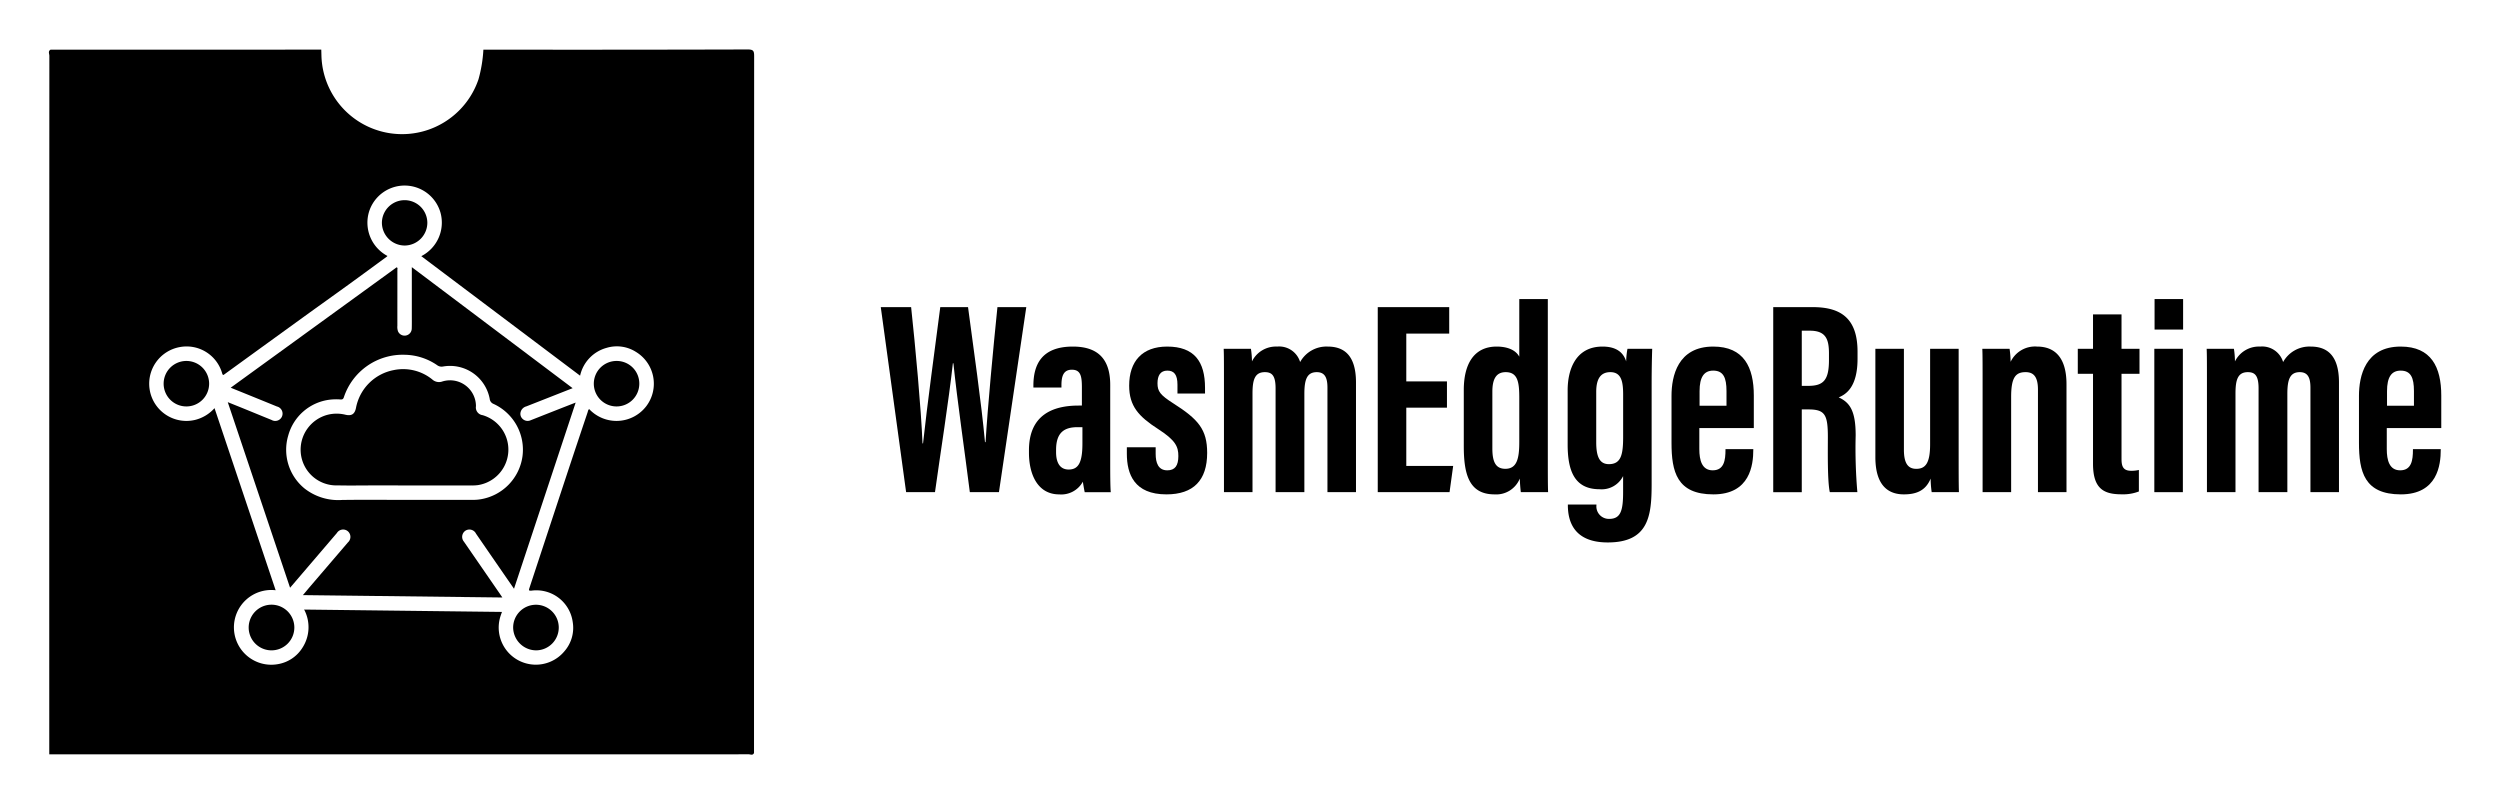 <svg id="Layer_1" data-name="Layer 1" xmlns="http://www.w3.org/2000/svg" viewBox="0 0 459.906 148.465"><defs><style>.cls-1{fill:none;}</style></defs><path class="cls-1" d="M296.25,68.461c-1.681,0-2.605,1.076-2.605,3.632v9.259c0,2.679.628,4.033,2.332,4.033,2.239,0,2.62-1.762,2.62-4.995V72.664C298.597,70.418,298.369,68.461,296.25,68.461Z"/><path class="cls-1" d="M315.166,68.18c-1.692,0-2.509,1.201-2.509,3.764v2.694h4.954V71.937C317.611,69.498,317.049,68.18,315.166,68.18Z"/><path class="cls-1" d="M276.99,68.461c-1.825,0-2.452,1.384-2.452,3.593v10.426c0,2.435.577,3.761,2.389,3.761,2.146,0,2.563-1.922,2.563-4.934V73.192C279.49,70.338,279.229,68.461,276.99,68.461Z"/><path class="cls-1" d="M332.943,60.834H331.459V70.983h1.203c2.778,0,3.799-1.047,3.799-4.748v-1.168C336.462,62.436,335.918,60.834,332.943,60.834Z"/><path class="cls-1" d="M194.278,82.778v.414c0,1.861.675,3.185,2.313,3.185,1.756,0,2.533-1.214,2.533-4.771V78.583h-.874C195.856,78.583,194.278,79.49,194.278,82.778Z"/><path class="cls-1" d="M444.076,71.937c0-2.439-.562-3.758-2.445-3.758-1.692,0-2.509,1.201-2.509,3.764v2.694h4.954Z"/><path d="M74.449,45.168a4.201,4.201,0,0,0,4.165-4.285,4.18,4.18,0,0,0-8.358.081A4.211,4.211,0,0,0,74.449,45.168Z"/><path d="M137.539,9.1q-24.307.07-48.615.032a25.053,25.053,0,0,1-.896,5.445,14.839,14.839,0,0,1-28.898-4.438c-.008-.336-.018-.672-.028-1.008H9.317c-.529.28-.237.767-.237,1.137q-.025,64.252-.016,128.504H122.663c5.012,0,10.025.007,15.037-.016.328-.001.784.285,1.011-.237q0-64.08.024-128.161C138.735,9.395,138.624,9.097,137.539,9.1ZM118.917,74.688a6.892,6.892,0,0,1-10.533.566c-.202.146-.218.39-.286.593q-1.749,5.202-3.479,10.411-3.616,10.951-7.223,21.905c-.149.449-.111.541.395.491a6.744,6.744,0,0,1,7.566,5.762,6.547,6.547,0,0,1-1.519,5.385,6.832,6.832,0,0,1-11.75-6.5c.07-.218.15-.432.254-.73-12.143-.145-24.233-.289-36.392-.435a6.939,6.939,0,0,1-.32,7.034,6.61,6.61,0,0,1-4.553,3.016,6.875,6.875,0,1,1-.368-13.603c-3.744-11.153-7.479-22.281-11.245-33.498a7.044,7.044,0,0,1-3.644,2.177,6.847,6.847,0,1,1-2.725-13.416A6.8,6.8,0,0,1,40.862,68.66c.146.485.273.308.517.131q7.341-5.323,14.688-10.638c2.724-1.968,5.462-3.917,8.184-5.887,2.313-1.675,4.613-3.369,6.917-5.056a.728.728,0,0,0,.107-.124,6.93,6.93,0,0,1-3.344-8.265,6.857,6.857,0,0,1,13.11.331,6.922,6.922,0,0,1-3.54,7.971c9.743,7.333,19.451,14.64,29.215,21.988a6.835,6.835,0,0,1,4.874-5.119,6.539,6.539,0,0,1,5.403.747A6.841,6.841,0,0,1,118.917,74.688Z"/><path d="M88.769,76.371a1.421,1.421,0,0,1-1.21-1.644,4.769,4.769,0,0,0-6.181-4.551,1.824,1.824,0,0,1-1.856-.371,8.516,8.516,0,0,0-7.09-1.722A8.732,8.732,0,0,0,65.49,75.03c-.228,1.155-.812,1.527-1.936,1.267a6.734,6.734,0,0,0-3.218-.011,6.641,6.641,0,0,0-5.007,7.019,6.57,6.57,0,0,0,6.655,5.993c.984.002,1.967.029,2.952.02,3.692-.032,7.384-.013,11.076-.014q2.668,0,5.337-0c1.798-0,3.596.003,5.394-.003a7.167,7.167,0,0,0,1.214-.065,6.607,6.607,0,0,0,.812-12.866Z"/><path d="M34.291,66.402a4.184,4.184,0,1,0,4.18,4.187A4.182,4.182,0,0,0,34.291,66.402Z"/><path d="M49.862,111.241a4.2,4.2,0,0,0,.053,8.399,4.2,4.2,0,1,0-.053-8.399Z"/><path d="M97.623,77.31A1.333,1.333,0,0,1,96.162,77.08a1.253,1.253,0,0,1-.388-1.265A1.46,1.46,0,0,1,96.825,74.76q2.502-.985,5.005-1.969c1.142-.449,2.285-.899,3.511-1.381-9.883-7.438-19.691-14.82-29.582-22.264,0,2.98.001,5.801-0,8.621-0.0.908.015,1.817-.014,2.725a1.318,1.318,0,0,1-2.526.459,2.488,2.488,0,0,1-.118-1.028c-.003-3.441.005-6.882.003-10.324-0-.135.1-.31-.135-.425Q57.761,60.208,42.44,71.323c2.903,1.179,5.71,2.315,8.512,3.46a1.346,1.346,0,1,1-.986,2.476c-1.627-.658-3.25-1.329-4.876-1.991-1.026-.418-2.055-.829-3.191-1.287,3.838,11.433,7.637,22.747,11.462,34.143.262-.305.463-.536.661-.768q3.974-4.649,7.949-9.297a1.35,1.35,0,0,1,2.025-.325,1.365,1.365,0,0,1,.008,2.048q-3.356,3.919-6.711,7.838c-.505.59-1.003,1.186-1.571,1.858,12.285.146,24.443.291,36.695.437-.233-.344-.393-.583-.557-.82q-3.256-4.721-6.51-9.444a1.368,1.368,0,0,1,.231-1.994,1.35,1.35,0,0,1,1.983.51q2.512,3.653,5.031,7.3c.631.915,1.264,1.829,1.963,2.84,3.795-11.461,7.551-22.802,11.342-34.25-1.112.434-2.113.823-3.111,1.215Q100.206,76.288,97.623,77.31ZM96.11,83.992a9.29,9.29,0,0,1-7.68,7.852,8.076,8.076,0,0,1-1.325.112c-2.088.005-4.175.002-6.263.001q-3.102-0-6.204-0v.002c-3.904,0-7.808-.042-11.711.015a10.049,10.049,0,0,1-6.868-2.083A9.188,9.188,0,0,1,53.021,80.138a9.053,9.053,0,0,1,7.716-6.619,9.944,9.944,0,0,1,1.909-.03c.331.011.487-.046.61-.405a11.396,11.396,0,0,1,11.203-7.819,10.827,10.827,0,0,1,5.93,1.892,1.379,1.379,0,0,0,1.123.266,7.424,7.424,0,0,1,8.574,5.941,1.12,1.12,0,0,0,.733.952A9.264,9.264,0,0,1,96.11,83.992Z"/><path d="M94.402,115.545A4.254,4.254,0,0,0,98.718,119.639a4.195,4.195,0,1,0-4.316-4.094Z"/><path d="M113.46,66.402a4.184,4.184,0,1,0,4.147,4.221A4.153,4.153,0,0,0,113.46,66.402Z"/><path d="M181.308,81.331h-.108c-.691-7.508-2.107-17.122-3.118-24.831h-5.107c-.966,7.457-2.388,17.86-3.169,25.067h-.096c-.261-6.427-1.31-17.721-2.097-25.067h-5.582l4.661,34.04h5.311c1.017-7.338,2.5-16.564,3.291-23.717h.096c.728,7.005,2.062,16.084,3.022,23.717h5.356l5.03-34.04h-5.307C182.705,64.212,181.709,74.683,181.308,81.331Z"/><path d="M204.24,70.825c0-4.26-1.782-7.069-6.872-7.069-5.796,0-7.262,3.38-7.262,7.198V71.294h5.16v-.43c0-1.638.36-2.851,1.915-2.851,1.6,0,1.846,1.162,1.846,3.229v3.367h-.605c-4.753,0-9.132,1.728-9.132,8.227v.459c0,3.98,1.6,7.654,5.565,7.654a4.525,4.525,0,0,0,4.352-2.341c.045.375.23,1.438.338,1.934h4.795c-.096-1.003-.102-3.739-.102-5.4Zm-5.115,10.78c0,3.557-.777,4.771-2.533,4.771-1.639,0-2.313-1.324-2.313-3.185v-.414c0-3.288,1.578-4.194,3.973-4.194h.874Z"/><path d="M215.83,74.195c-2.399-1.532-2.894-2.205-2.894-3.682,0-1.393.514-2.334,1.808-2.334,1.247,0,1.864.752,1.864,2.588v1.627h5.071V71.339c0-4.833-1.982-7.583-6.968-7.583-4.59,0-6.986,2.725-6.986,7.185,0,3.774,1.747,5.685,5.373,8.017,3.194,2.059,3.675,3.237,3.675,4.94,0,1.757-.61,2.625-2.036,2.625-1.679,0-2.138-1.408-2.138-3.034V82.284h-5.301v1.172c0,3.767,1.358,7.491,7.286,7.491,4.955,0,7.489-2.581,7.489-7.63C222.073,78.999,220.445,77.131,215.83,74.195Z"/><path d="M244.242,63.756a5.527,5.527,0,0,0-5.067,2.846,4.024,4.024,0,0,0-4.226-2.846,4.911,4.911,0,0,0-4.633,2.731,16.545,16.545,0,0,0-.191-2.324h-5.013c.051,1.191.051,2.397.051,7.647v18.73h5.25V72.421c0-2.517.399-3.959,2.272-3.959,1.261,0,1.974.575,1.974,2.977V90.54h5.295v-18.045c0-2.603.438-4.033,2.284-4.033,1.478,0,1.963,1.012,1.963,2.851V90.54h5.25V70.354C249.451,65.199,247.107,63.756,244.242,63.756Z"/><polygon points="258.704 74.99 266.186 74.99 266.186 70.162 258.704 70.162 258.704 61.373 266.6 61.373 266.6 56.5 253.454 56.5 253.454 90.54 266.663 90.54 267.328 85.712 258.704 85.712 258.704 74.99"/><path d="M284.74,55.016h-5.25v10.599c-.722-1.341-2.395-1.859-4.154-1.859-4.303,0-6.054,3.386-6.054,7.972V82.056c0,5.11.915,8.891,5.653,8.891a4.662,4.662,0,0,0,4.651-2.916c0,.417.096,1.844.192,2.509h5.013c-.051-1.433-.051-3.296-.051-7.314Zm-5.25,26.292c0,3.012-.417,4.934-2.563,4.934-1.812,0-2.389-1.327-2.389-3.761V72.055c0-2.209.628-3.593,2.452-3.593,2.239,0,2.5,1.877,2.5,4.73Z"/><path d="M299.154,66.49c-.441-1.442-1.58-2.734-4.352-2.734-5.064,0-6.413,4.43-6.413,8.017v9.963c0,4.529,1.052,8.265,5.859,8.265a4.411,4.411,0,0,0,4.343-2.423v2.88c0,3.326-.366,4.997-2.545,4.997a2.298,2.298,0,0,1-2.363-2.524v-.114h-5.256v.108c0,2.925,1.058,6.865,7.337,6.865,7.51,0,8.076-4.871,8.076-10.72v-18.316c0-2.781.051-4.964.102-6.59h-4.546A13.61,13.61,0,0,0,299.154,66.49Zm-.557,13.901c0,3.233-.381,4.995-2.62,4.995-1.704,0-2.332-1.354-2.332-4.033V72.093c0-2.556.923-3.632,2.605-3.632,2.12,0,2.348,1.957,2.348,4.202Z"/><path d="M315.172,63.756c-6.538,0-7.676,5.448-7.676,9.055v8.644c0,5.332.985,9.492,7.702,9.492,6.751,0,7.342-5.43,7.342-8.199v-.12h-5.115v.126c0,1.897-.259,3.768-2.349,3.768-1.993,0-2.464-1.863-2.464-3.9V78.748h10.024V72.772C322.637,67.553,320.804,63.756,315.172,63.756Zm2.439,10.882h-4.954V71.944c0-2.563.817-3.764,2.509-3.764,1.883,0,2.445,1.319,2.445,3.758Z"/><path d="M333.48,56.5h-7.272v34.04h5.251V75.319h1.218c3.047,0,3.581.952,3.581,5.101,0,2.473-.096,8.064.357,10.12h5.07a94.201,94.201,0,0,1-.312-10.458c0-4.619-1.136-6.05-3.12-6.981,1.319-.54,3.465-1.871,3.465-7.102V64.702C341.718,58.575,338.661,56.5,333.48,56.5Zm2.981,9.735c0,3.701-1.021,4.748-3.799,4.748H331.459V60.834h1.483c2.975,0,3.519,1.602,3.519,4.233Z"/><path d="M360.319,64.163h-5.251V81.738c0,3.434-.833,4.51-2.545,4.51-1.576,0-2.275-1.1-2.275-3.525v-18.559h-5.25V84.084c0,5.687,2.789,6.863,5.245,6.863,2.158,0,3.989-.603,4.921-2.908a19.198,19.198,0,0,0,.192,2.501h5.013c-.05-1.384-.05-3.824-.05-7.703Z"/><path d="M374.74,63.756a4.969,4.969,0,0,0-4.862,2.807,17.87,17.87,0,0,0-.192-2.4h-5.013c.051,1.197.051,2.779.051,8.138V90.54h5.25V73.036c0-3.582.797-4.575,2.665-4.575,1.447,0,2.268.835,2.268,3.216V90.54h5.25v-19.853C380.158,65.703,377.948,63.756,374.74,63.756Z"/><path d="M390.28,57.832h-5.244v6.331h-2.801v4.604h2.801v16.536c0,4.568,1.938,5.632,5.235,5.632a8.083,8.083,0,0,0,3.202-.524V86.454a5.663,5.663,0,0,1-1.43.153c-1.591,0-1.763-.996-1.763-2.244V68.767h3.308v-4.604h-3.308Z"/><rect x="396.359" y="55.016" width="5.25" height="5.61"/><rect x="396.315" y="64.163" width="5.25" height="26.376"/><path d="M425.076,63.756a5.528,5.528,0,0,0-5.068,2.846,4.024,4.024,0,0,0-4.225-2.846A4.91,4.91,0,0,0,411.149,66.487a16.476,16.476,0,0,0-.192-2.324h-5.013c.051,1.191.051,2.397.051,7.647v18.73h5.25V72.421c0-2.517.4-3.959,2.272-3.959,1.261,0,1.975.575,1.975,2.977V90.54h5.295v-18.045c0-2.603.438-4.033,2.284-4.033,1.477,0,1.963,1.012,1.963,2.851V90.54h5.25V70.354C430.284,65.199,427.94,63.756,425.076,63.756Z"/><path d="M449.102,78.748V72.772c0-5.219-1.833-9.016-7.464-9.016-6.538,0-7.676,5.448-7.676,9.055v8.644c0,5.332.985,9.492,7.702,9.492,6.751,0,7.342-5.43,7.342-8.199v-.12h-5.115v.126c0,1.897-.259,3.768-2.349,3.768-1.994,0-2.464-1.863-2.464-3.9V78.748Zm-9.979-6.804c0-2.563.817-3.764,2.509-3.764,1.883,0,2.445,1.319,2.445,3.758v2.701h-4.954Z"/></svg>